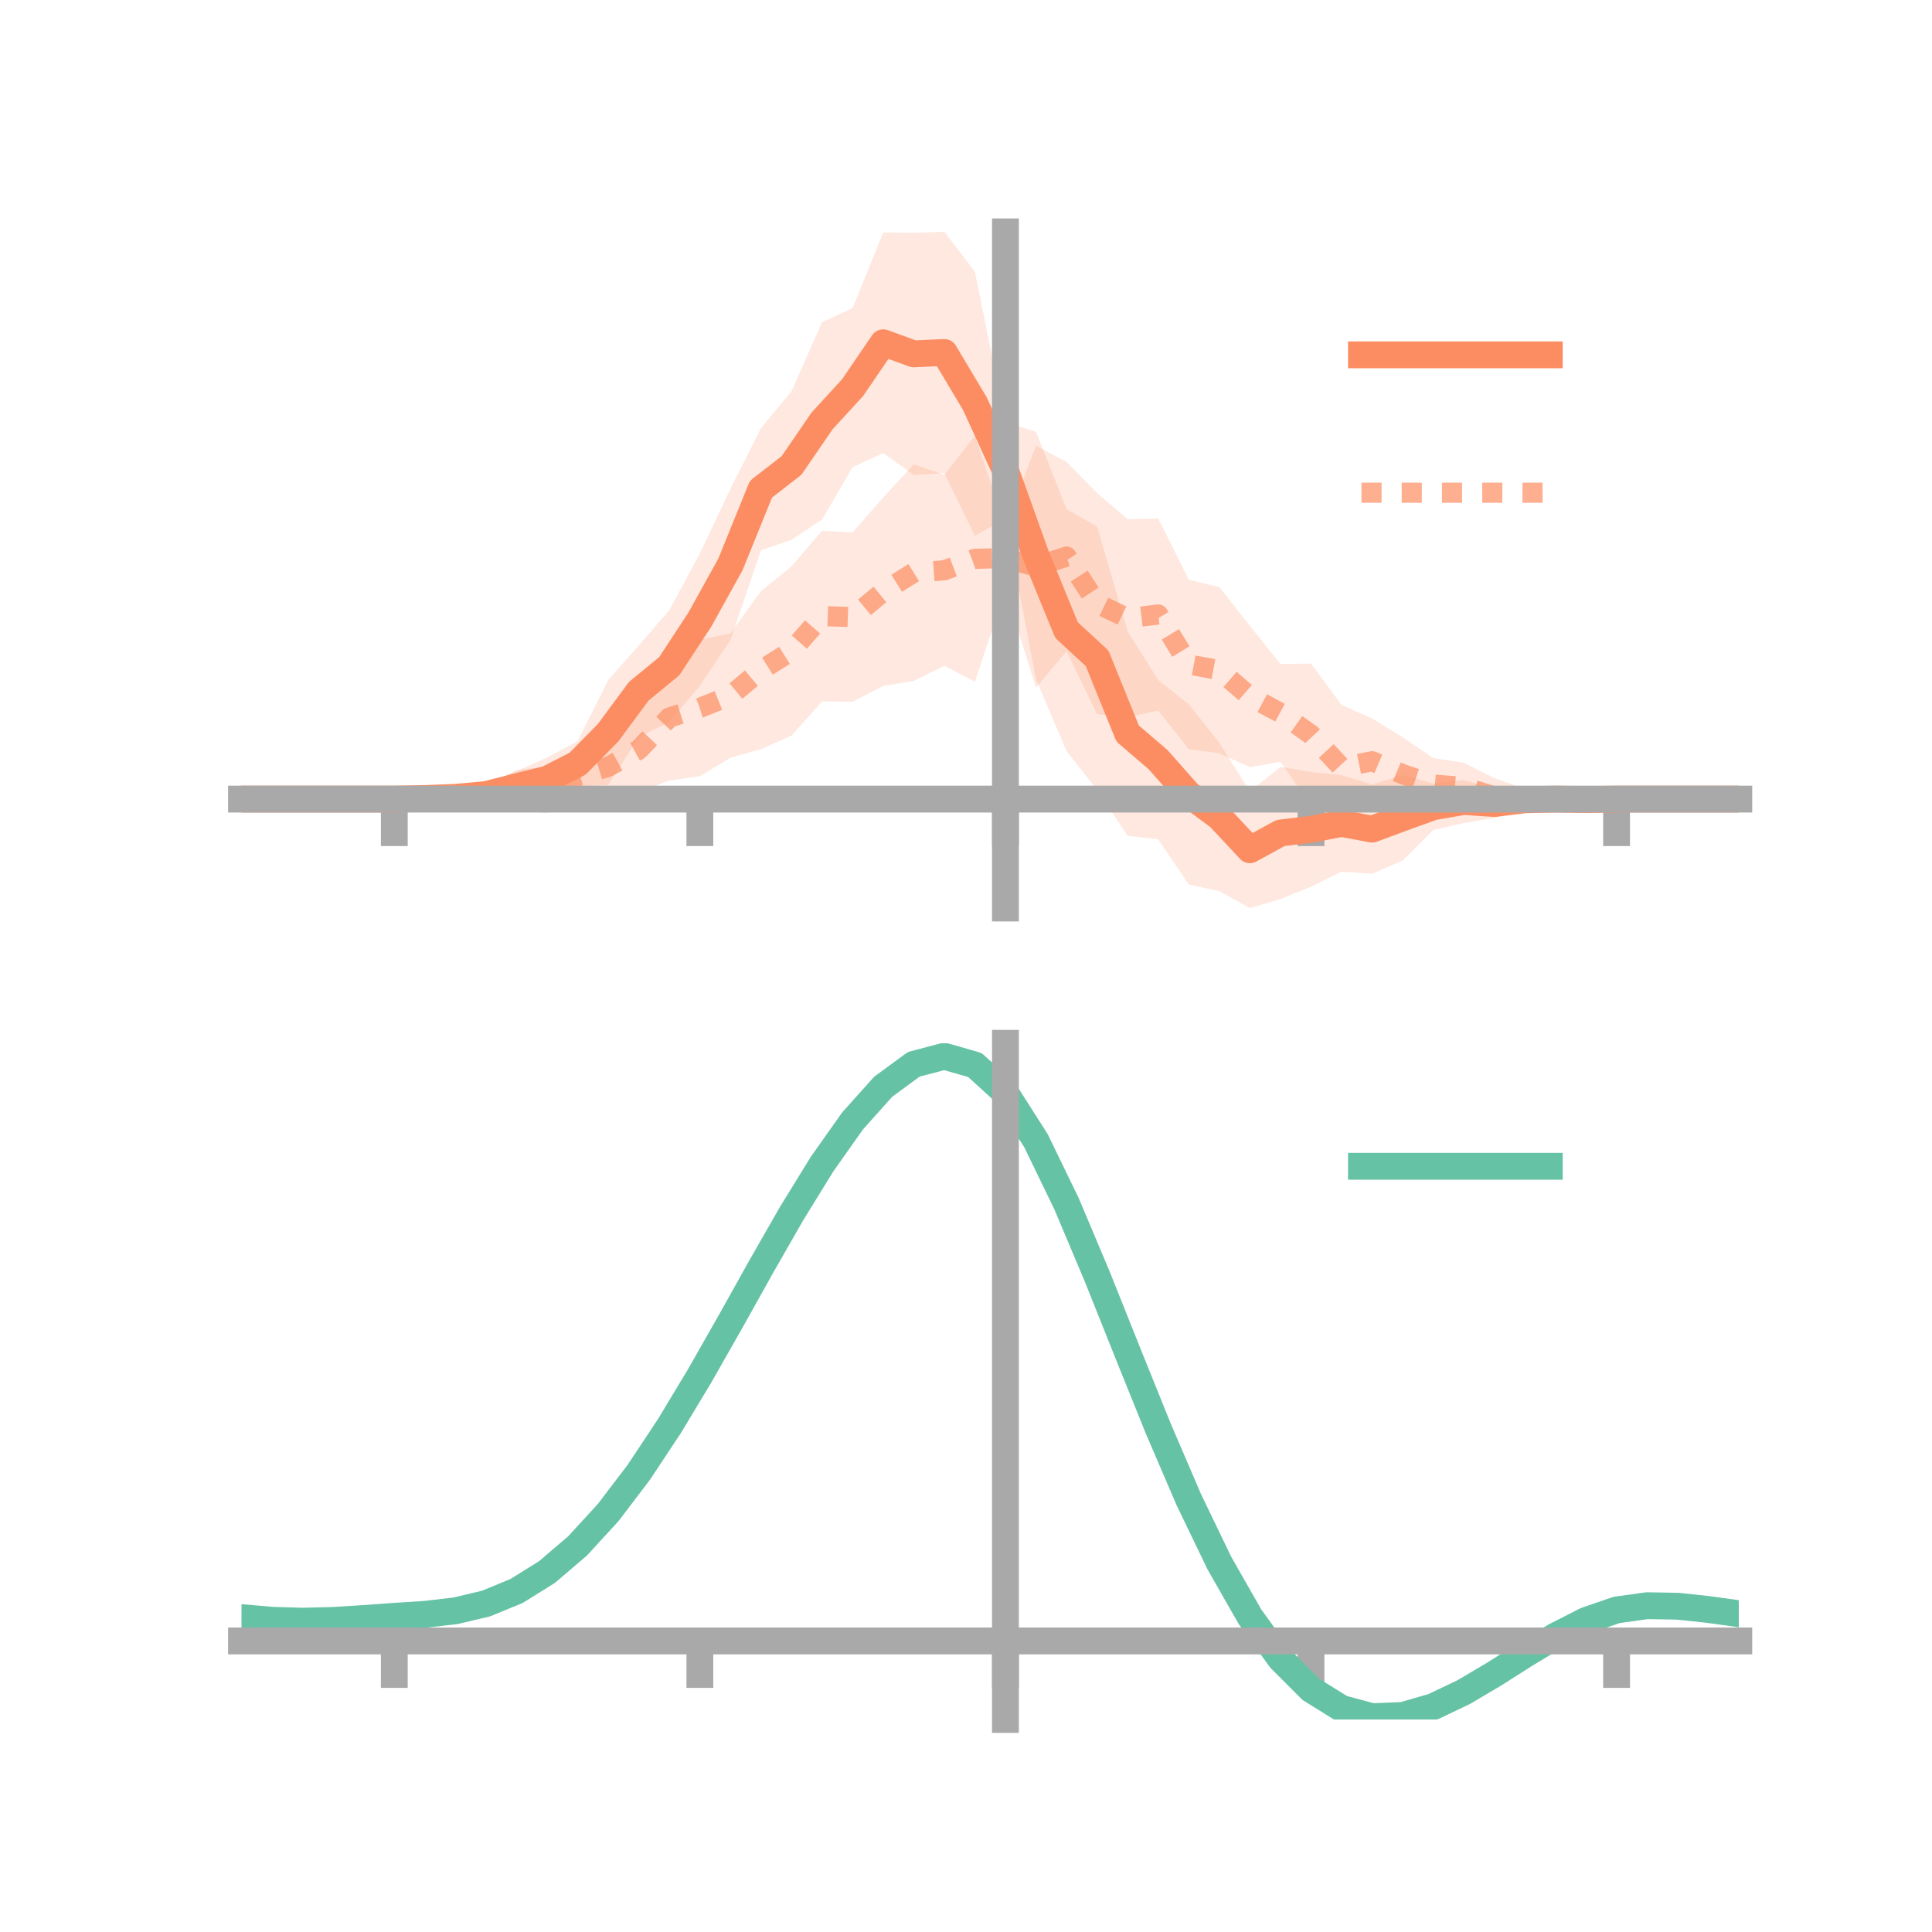 <?xml version="1.0" encoding="utf-8" standalone="no"?>
<!DOCTYPE svg PUBLIC "-//W3C//DTD SVG 1.1//EN"
  "http://www.w3.org/Graphics/SVG/1.1/DTD/svg11.dtd">
<!-- Created with matplotlib (https://matplotlib.org/) -->
<svg height="144pt" version="1.1" viewBox="0 0 144 144" width="144pt" xmlns="http://www.w3.org/2000/svg" xmlns:xlink="http://www.w3.org/1999/xlink">
 <defs>
  <style type="text/css">*{stroke-linecap:butt;stroke-linejoin:round;}</style>
 </defs>
 <g id="figure_1">
  <g id="patch_1">
   <path d="M 0 144 
L 144 144 
L 144 0 
L 0 0 
z
" style="fill:none;"/>
  </g>
  <g id="axes_1">
   <g id="patch_2">
    <path d="M 18 67.68 
L 129.6 67.68 
L 129.6 17.28 
L 18 17.28 
z
" style="fill:none;"/>
   </g>
   <g id="PolyCollection_1">
    <path clip-path="url(#p80aba1fcc0)" d="M 18 59.561 
L 18 59.561 
L 20.278 59.561 
L 22.555 59.561 
L 24.833 59.561 
L 27.11 59.561 
L 29.388 59.561 
L 31.665 59.35 
L 33.943 58.948 
L 36.22 58.456 
L 38.498 57.479 
L 40.776 56.465 
L 43.053 55.239 
L 45.331 50.695 
L 47.608 48.117 
L 49.886 45.481 
L 52.163 41.255 
L 54.441 36.435 
L 56.718 31.909 
L 58.996 29.157 
L 61.273 24.014 
L 63.551 22.965 
L 65.829 17.328 
L 68.106 17.354 
L 70.384 17.28 
L 72.661 20.243 
L 74.939 31.461 
L 77.216 32.185 
L 79.494 37.948 
L 81.771 39.251 
L 84.049 47.06 
L 86.327 50.696 
L 88.604 52.492 
L 90.882 55.374 
L 93.159 58.993 
L 95.437 57.161 
L 97.714 57.54 
L 99.992 57.775 
L 102.269 58.484 
L 104.547 57.765 
L 106.824 58.395 
L 109.102 58.131 
L 111.38 58.811 
L 113.657 58.907 
L 115.935 59.105 
L 118.212 59.479 
L 120.49 59.561 
L 122.767 59.561 
L 125.045 59.561 
L 127.322 59.561 
L 129.6 59.561 
L 129.6 59.561 
L 129.6 59.561 
L 127.322 59.561 
L 125.045 59.561 
L 122.767 59.561 
L 120.49 59.561 
L 118.212 59.714 
L 115.935 60.016 
L 113.657 60.311 
L 111.38 60.972 
L 109.102 61.344 
L 106.824 61.864 
L 104.547 64.144 
L 102.269 65.117 
L 99.992 64.974 
L 97.714 66.086 
L 95.437 67.016 
L 93.159 67.68 
L 90.882 66.424 
L 88.604 65.923 
L 86.327 62.562 
L 84.049 62.294 
L 81.771 58.872 
L 79.494 55.983 
L 77.216 50.628 
L 74.939 38.656 
L 72.661 39.93 
L 70.384 35.265 
L 68.106 35.397 
L 65.829 33.768 
L 63.551 34.812 
L 61.273 38.725 
L 58.996 40.23 
L 56.718 41.01 
L 54.441 47.705 
L 52.163 51.106 
L 49.886 53.818 
L 47.608 54.928 
L 45.331 58.512 
L 43.053 58.603 
L 40.776 59.705 
L 38.498 59.806 
L 36.22 59.993 
L 33.943 59.912 
L 31.665 59.682 
L 29.388 59.561 
L 27.11 59.561 
L 24.833 59.561 
L 22.555 59.561 
L 20.278 59.561 
L 18 59.561 
z
" style="fill:#fc8d62;fill-opacity:0.2;"/>
   </g>
   <g id="PolyCollection_2">
    <path clip-path="url(#p80aba1fcc0)" d="M 18 59.561 
L 18 59.561 
L 20.278 59.561 
L 22.555 59.561 
L 24.833 59.561 
L 27.11 59.561 
L 29.388 59.561 
L 31.665 59.348 
L 33.943 58.805 
L 36.22 58.679 
L 38.498 57.397 
L 40.776 57.132 
L 43.053 55.8 
L 45.331 54.241 
L 47.608 52.768 
L 49.886 48.785 
L 52.163 47.672 
L 54.441 47.213 
L 56.718 44.064 
L 58.996 42.211 
L 61.273 39.558 
L 63.551 39.683 
L 65.829 37.081 
L 68.106 34.608 
L 70.384 35.395 
L 72.661 32.484 
L 74.939 39.202 
L 77.216 33.223 
L 79.494 34.436 
L 81.771 36.751 
L 84.049 38.695 
L 86.327 38.647 
L 88.604 43.213 
L 90.882 43.756 
L 93.159 46.653 
L 95.437 49.493 
L 97.714 49.459 
L 99.992 52.542 
L 102.269 53.555 
L 104.547 54.952 
L 106.824 56.501 
L 109.102 56.853 
L 111.38 57.998 
L 113.657 58.802 
L 115.935 59.193 
L 118.212 59.498 
L 120.49 59.561 
L 122.767 59.561 
L 125.045 59.561 
L 127.322 59.561 
L 129.6 59.561 
L 129.6 59.561 
L 129.6 59.561 
L 127.322 59.561 
L 125.045 59.561 
L 122.767 59.561 
L 120.49 59.561 
L 118.212 59.701 
L 115.935 60.131 
L 113.657 60.11 
L 111.38 60.728 
L 109.102 60.461 
L 106.824 60.446 
L 104.547 60.457 
L 102.269 59.921 
L 99.992 61.855 
L 97.714 60.046 
L 95.437 56.78 
L 93.159 57.185 
L 90.882 56.148 
L 88.604 55.835 
L 86.327 52.956 
L 84.049 53.463 
L 81.771 53.226 
L 79.494 48.532 
L 77.216 51.252 
L 74.939 43.991 
L 72.661 50.815 
L 70.384 49.623 
L 68.106 50.75 
L 65.829 51.128 
L 63.551 52.304 
L 61.273 52.277 
L 58.996 54.829 
L 56.718 55.834 
L 54.441 56.484 
L 52.163 57.854 
L 49.886 58.176 
L 47.608 59.008 
L 45.331 60.068 
L 43.053 59.907 
L 40.776 60.613 
L 38.498 60.413 
L 36.22 60.019 
L 33.943 59.892 
L 31.665 59.679 
L 29.388 59.561 
L 27.11 59.561 
L 24.833 59.561 
L 22.555 59.561 
L 20.278 59.561 
L 18 59.561 
z
" style="fill:#fc8d62;fill-opacity:0.2;"/>
   </g>
   <g id="matplotlib.axis_1">
    <g id="xtick_1">
     <g id="line2d_1">
      <defs>
       <path d="M 0 0 
L 0 3.5 
" id="m23939f658b" style="stroke:#a9a9a9;stroke-width:2;"/>
      </defs>
      <g>
       <use style="fill:#a9a9a9;stroke:#a9a9a9;stroke-width:2;" x="29.388" xlink:href="#m23939f658b" y="59.561"/>
      </g>
     </g>
    </g>
    <g id="xtick_2">
     <g id="line2d_2">
      <g>
       <use style="fill:#a9a9a9;stroke:#a9a9a9;stroke-width:2;" x="52.163" xlink:href="#m23939f658b" y="59.561"/>
      </g>
     </g>
    </g>
    <g id="xtick_3">
     <g id="line2d_3">
      <g>
       <use style="fill:#a9a9a9;stroke:#a9a9a9;stroke-width:2;" x="74.939" xlink:href="#m23939f658b" y="59.561"/>
      </g>
     </g>
    </g>
    <g id="xtick_4">
     <g id="line2d_4">
      <g>
       <use style="fill:#a9a9a9;stroke:#a9a9a9;stroke-width:2;" x="97.714" xlink:href="#m23939f658b" y="59.561"/>
      </g>
     </g>
    </g>
    <g id="xtick_5">
     <g id="line2d_5">
      <g>
       <use style="fill:#a9a9a9;stroke:#a9a9a9;stroke-width:2;" x="120.49" xlink:href="#m23939f658b" y="59.561"/>
      </g>
     </g>
    </g>
   </g>
   <g id="matplotlib.axis_2"/>
   <g id="line2d_6">
    <path clip-path="url(#p80aba1fcc0)" d="M 18 59.561 
L 20.278 59.561 
L 22.555 59.561 
L 24.833 59.561 
L 27.11 59.561 
L 29.388 59.561 
L 31.665 59.516 
L 33.943 59.43 
L 36.22 59.224 
L 38.498 58.642 
L 40.776 58.085 
L 43.053 56.921 
L 45.331 54.603 
L 47.608 51.523 
L 49.886 49.65 
L 52.163 46.181 
L 54.441 42.07 
L 56.718 36.46 
L 58.996 34.694 
L 61.273 31.37 
L 63.551 28.888 
L 65.829 25.548 
L 68.106 26.376 
L 70.384 26.272 
L 72.661 30.087 
L 74.939 35.058 
L 77.216 41.406 
L 79.494 46.966 
L 81.771 49.061 
L 84.049 54.677 
L 86.327 56.629 
L 88.604 59.208 
L 90.882 60.899 
L 93.159 63.337 
L 95.437 62.088 
L 97.714 61.813 
L 99.992 61.375 
L 102.269 61.8 
L 104.547 60.954 
L 106.824 60.13 
L 109.102 59.737 
L 111.38 59.891 
L 113.657 59.609 
L 115.935 59.561 
L 118.212 59.596 
L 120.49 59.561 
L 122.767 59.561 
L 125.045 59.561 
L 127.322 59.561 
L 129.6 59.561 
" style="fill:none;stroke:#fc8d62;stroke-linecap:square;stroke-width:2;"/>
   </g>
   <g id="line2d_7">
    <path clip-path="url(#p80aba1fcc0)" d="M 18 59.561 
L 20.278 59.561 
L 22.555 59.561 
L 24.833 59.561 
L 27.11 59.561 
L 29.388 59.561 
L 31.665 59.513 
L 33.943 59.348 
L 36.22 59.349 
L 38.498 58.905 
L 40.776 58.873 
L 43.053 57.853 
L 45.331 57.154 
L 47.608 55.888 
L 49.886 53.481 
L 52.163 52.763 
L 54.441 51.849 
L 56.718 49.949 
L 58.996 48.52 
L 61.273 45.918 
L 63.551 45.994 
L 65.829 44.105 
L 68.106 42.679 
L 70.384 42.509 
L 72.661 41.65 
L 74.939 41.597 
L 77.216 42.237 
L 79.494 41.484 
L 81.771 44.988 
L 84.049 46.079 
L 86.327 45.801 
L 88.604 49.524 
L 90.882 49.952 
L 93.159 51.919 
L 95.437 53.136 
L 97.714 54.752 
L 99.992 57.199 
L 102.269 56.738 
L 104.547 57.705 
L 106.824 58.474 
L 109.102 58.657 
L 111.38 59.363 
L 113.657 59.456 
L 115.935 59.662 
L 118.212 59.6 
L 120.49 59.561 
L 122.767 59.561 
L 125.045 59.561 
L 127.322 59.561 
L 129.6 59.561 
" style="fill:none;stroke:#fc8d62;stroke-dasharray:1.5,1.5;stroke-dashoffset:0;stroke-opacity:0.7;stroke-width:1.5;"/>
   </g>
   <g id="patch_3">
    <path d="M 74.939 67.68 
L 74.939 17.28 
" style="fill:none;stroke:#a9a9a9;stroke-linecap:square;stroke-linejoin:miter;stroke-width:2;"/>
   </g>
   <g id="patch_4">
    <path d="M 129.6 67.68 
L 129.6 17.28 
" style="fill:none;"/>
   </g>
   <g id="patch_5">
    <path d="M 18 59.561 
L 129.6 59.561 
" style="fill:none;stroke:#a9a9a9;stroke-linecap:square;stroke-linejoin:miter;stroke-width:2;"/>
   </g>
   <g id="patch_6">
    <path d="M 18 17.28 
L 129.6 17.28 
" style="fill:none;"/>
   </g>
   <g id="legend_1">
    <g id="line2d_8">
     <path d="M 101.475 26.449 
L 115.475 26.449 
" style="fill:none;stroke:#fc8d62;stroke-linecap:square;stroke-width:2;"/>
    </g>
    <g id="line2d_9"/>
    <g id="text_1">
     <!--   -->
     <g transform="translate(121.075 28.899)scale(0.07 -0.07)">
      <defs>
       <path id="DejaVuSans-32"/>
      </defs>
      <use xlink:href="#DejaVuSans-32"/>
     </g>
    </g>
    <g id="line2d_10">
     <path d="M 101.475 36.724 
L 115.475 36.724 
" style="fill:none;stroke:#fc8d62;stroke-dasharray:1.5,1.5;stroke-dashoffset:0;stroke-opacity:0.7;stroke-width:1.5;"/>
    </g>
    <g id="line2d_11"/>
    <g id="text_2">
     <!--   -->
     <g transform="translate(121.075 39.174)scale(0.07 -0.07)">
      <use xlink:href="#DejaVuSans-32"/>
     </g>
    </g>
   </g>
  </g>
  <g id="axes_2">
   <g id="patch_7">
    <path d="M 18 128.16 
L 129.6 128.16 
L 129.6 77.76 
L 18 77.76 
z
" style="fill:none;"/>
   </g>
   <g id="PolyCollection_3">
    <path clip-path="url(#p0e85db9c3d)" d="M 18 120.61 
L 18 120.525 
L 20.278 120.731 
L 22.555 120.801 
L 24.833 120.739 
L 27.11 120.587 
L 29.388 120.415 
L 31.665 120.263 
L 33.943 119.994 
L 36.22 119.449 
L 38.498 118.501 
L 40.776 117.061 
L 43.053 115.074 
L 45.331 112.534 
L 47.608 109.471 
L 49.886 105.952 
L 52.163 102.077 
L 54.441 97.976 
L 56.718 93.803 
L 58.996 89.732 
L 61.273 85.954 
L 63.551 82.666 
L 65.829 80.072 
L 68.106 78.371 
L 70.384 77.76 
L 72.661 78.423 
L 74.939 80.528 
L 77.216 84.152 
L 79.494 88.921 
L 81.771 94.402 
L 84.049 100.189 
L 86.327 105.927 
L 88.604 111.318 
L 90.882 116.127 
L 93.159 120.185 
L 95.437 123.388 
L 97.714 125.694 
L 99.992 127.122 
L 102.269 127.742 
L 104.547 127.661 
L 106.824 127.011 
L 109.102 125.943 
L 111.38 124.617 
L 113.657 123.195 
L 115.935 121.834 
L 118.212 120.689 
L 120.49 119.91 
L 122.767 119.596 
L 125.045 119.64 
L 127.322 119.893 
L 129.6 120.222 
L 129.6 120.333 
L 129.6 120.333 
L 127.322 120.028 
L 125.045 119.795 
L 122.767 119.762 
L 120.49 120.082 
L 118.212 120.871 
L 115.935 122.044 
L 113.657 123.448 
L 111.38 124.92 
L 109.102 126.292 
L 106.824 127.394 
L 104.547 128.066 
L 102.269 128.16 
L 99.992 127.551 
L 97.714 126.149 
L 95.437 123.9 
L 93.159 120.794 
L 90.882 116.869 
L 88.604 112.221 
L 86.327 107.007 
L 84.049 101.451 
L 81.771 95.84 
L 79.494 90.521 
L 77.216 85.89 
L 74.939 82.371 
L 72.661 80.333 
L 70.384 79.693 
L 68.106 80.285 
L 65.829 81.924 
L 63.551 84.418 
L 61.273 87.572 
L 58.996 91.189 
L 56.718 95.079 
L 54.441 99.061 
L 52.163 102.97 
L 49.886 106.661 
L 47.608 110.013 
L 45.331 112.934 
L 43.053 115.363 
L 40.776 117.272 
L 38.498 118.67 
L 36.22 119.596 
L 33.943 120.128 
L 31.665 120.386 
L 29.388 120.525 
L 27.11 120.682 
L 24.833 120.815 
L 22.555 120.864 
L 20.278 120.796 
L 18 120.61 
z
" style="fill:#66c2a5;fill-opacity:0.2;"/>
   </g>
   <g id="matplotlib.axis_3">
    <g id="xtick_6">
     <g id="line2d_12">
      <g>
       <use style="fill:#a9a9a9;stroke:#a9a9a9;stroke-width:2;" x="29.388" xlink:href="#m23939f658b" y="122.306"/>
      </g>
     </g>
    </g>
    <g id="xtick_7">
     <g id="line2d_13">
      <g>
       <use style="fill:#a9a9a9;stroke:#a9a9a9;stroke-width:2;" x="52.163" xlink:href="#m23939f658b" y="122.306"/>
      </g>
     </g>
    </g>
    <g id="xtick_8">
     <g id="line2d_14">
      <g>
       <use style="fill:#a9a9a9;stroke:#a9a9a9;stroke-width:2;" x="74.939" xlink:href="#m23939f658b" y="122.306"/>
      </g>
     </g>
    </g>
    <g id="xtick_9">
     <g id="line2d_15">
      <g>
       <use style="fill:#a9a9a9;stroke:#a9a9a9;stroke-width:2;" x="97.714" xlink:href="#m23939f658b" y="122.306"/>
      </g>
     </g>
    </g>
    <g id="xtick_10">
     <g id="line2d_16">
      <g>
       <use style="fill:#a9a9a9;stroke:#a9a9a9;stroke-width:2;" x="120.49" xlink:href="#m23939f658b" y="122.306"/>
      </g>
     </g>
    </g>
   </g>
   <g id="matplotlib.axis_4"/>
   <g id="line2d_17">
    <path clip-path="url(#p0e85db9c3d)" d="M 18 120.568 
L 20.278 120.764 
L 22.555 120.832 
L 24.833 120.777 
L 27.11 120.634 
L 29.388 120.47 
L 31.665 120.325 
L 33.943 120.061 
L 36.22 119.522 
L 38.498 118.586 
L 40.776 117.166 
L 43.053 115.218 
L 45.331 112.734 
L 47.608 109.742 
L 49.886 106.306 
L 52.163 102.523 
L 54.441 98.518 
L 56.718 94.441 
L 58.996 90.461 
L 61.273 86.763 
L 63.551 83.542 
L 65.829 80.998 
L 68.106 79.328 
L 70.384 78.727 
L 72.661 79.378 
L 74.939 81.45 
L 77.216 85.021 
L 79.494 89.721 
L 81.771 95.121 
L 84.049 100.82 
L 86.327 106.467 
L 88.604 111.77 
L 90.882 116.498 
L 93.159 120.49 
L 95.437 123.644 
L 97.714 125.922 
L 99.992 127.337 
L 102.269 127.951 
L 104.547 127.863 
L 106.824 127.203 
L 109.102 126.118 
L 111.38 124.769 
L 113.657 123.321 
L 115.935 121.939 
L 118.212 120.78 
L 120.49 119.996 
L 122.767 119.679 
L 125.045 119.718 
L 127.322 119.961 
L 129.6 120.278 
" style="fill:none;stroke:#66c2a5;stroke-linecap:square;stroke-width:2;"/>
   </g>
   <g id="patch_8">
    <path d="M 74.939 128.16 
L 74.939 77.76 
" style="fill:none;stroke:#a9a9a9;stroke-linecap:square;stroke-linejoin:miter;stroke-width:2;"/>
   </g>
   <g id="patch_9">
    <path d="M 129.6 128.16 
L 129.6 77.76 
" style="fill:none;"/>
   </g>
   <g id="patch_10">
    <path d="M 18 122.306 
L 129.6 122.306 
" style="fill:none;stroke:#a9a9a9;stroke-linecap:square;stroke-linejoin:miter;stroke-width:2;"/>
   </g>
   <g id="patch_11">
    <path d="M 18 77.76 
L 129.6 77.76 
" style="fill:none;"/>
   </g>
   <g id="legend_2">
    <g id="line2d_18">
     <path d="M 101.475 86.929 
L 115.475 86.929 
" style="fill:none;stroke:#66c2a5;stroke-linecap:square;stroke-width:2;"/>
    </g>
    <g id="line2d_19"/>
    <g id="text_3">
     <!--   -->
     <g transform="translate(121.075 89.379)scale(0.07 -0.07)">
      <use xlink:href="#DejaVuSans-32"/>
     </g>
    </g>
   </g>
  </g>
 </g>
 <defs>
  <clipPath id="p80aba1fcc0">
   <rect height="50.4" width="111.6" x="18" y="17.28"/>
  </clipPath>
  <clipPath id="p0e85db9c3d">
   <rect height="50.4" width="111.6" x="18" y="77.76"/>
  </clipPath>
 </defs>
</svg>
